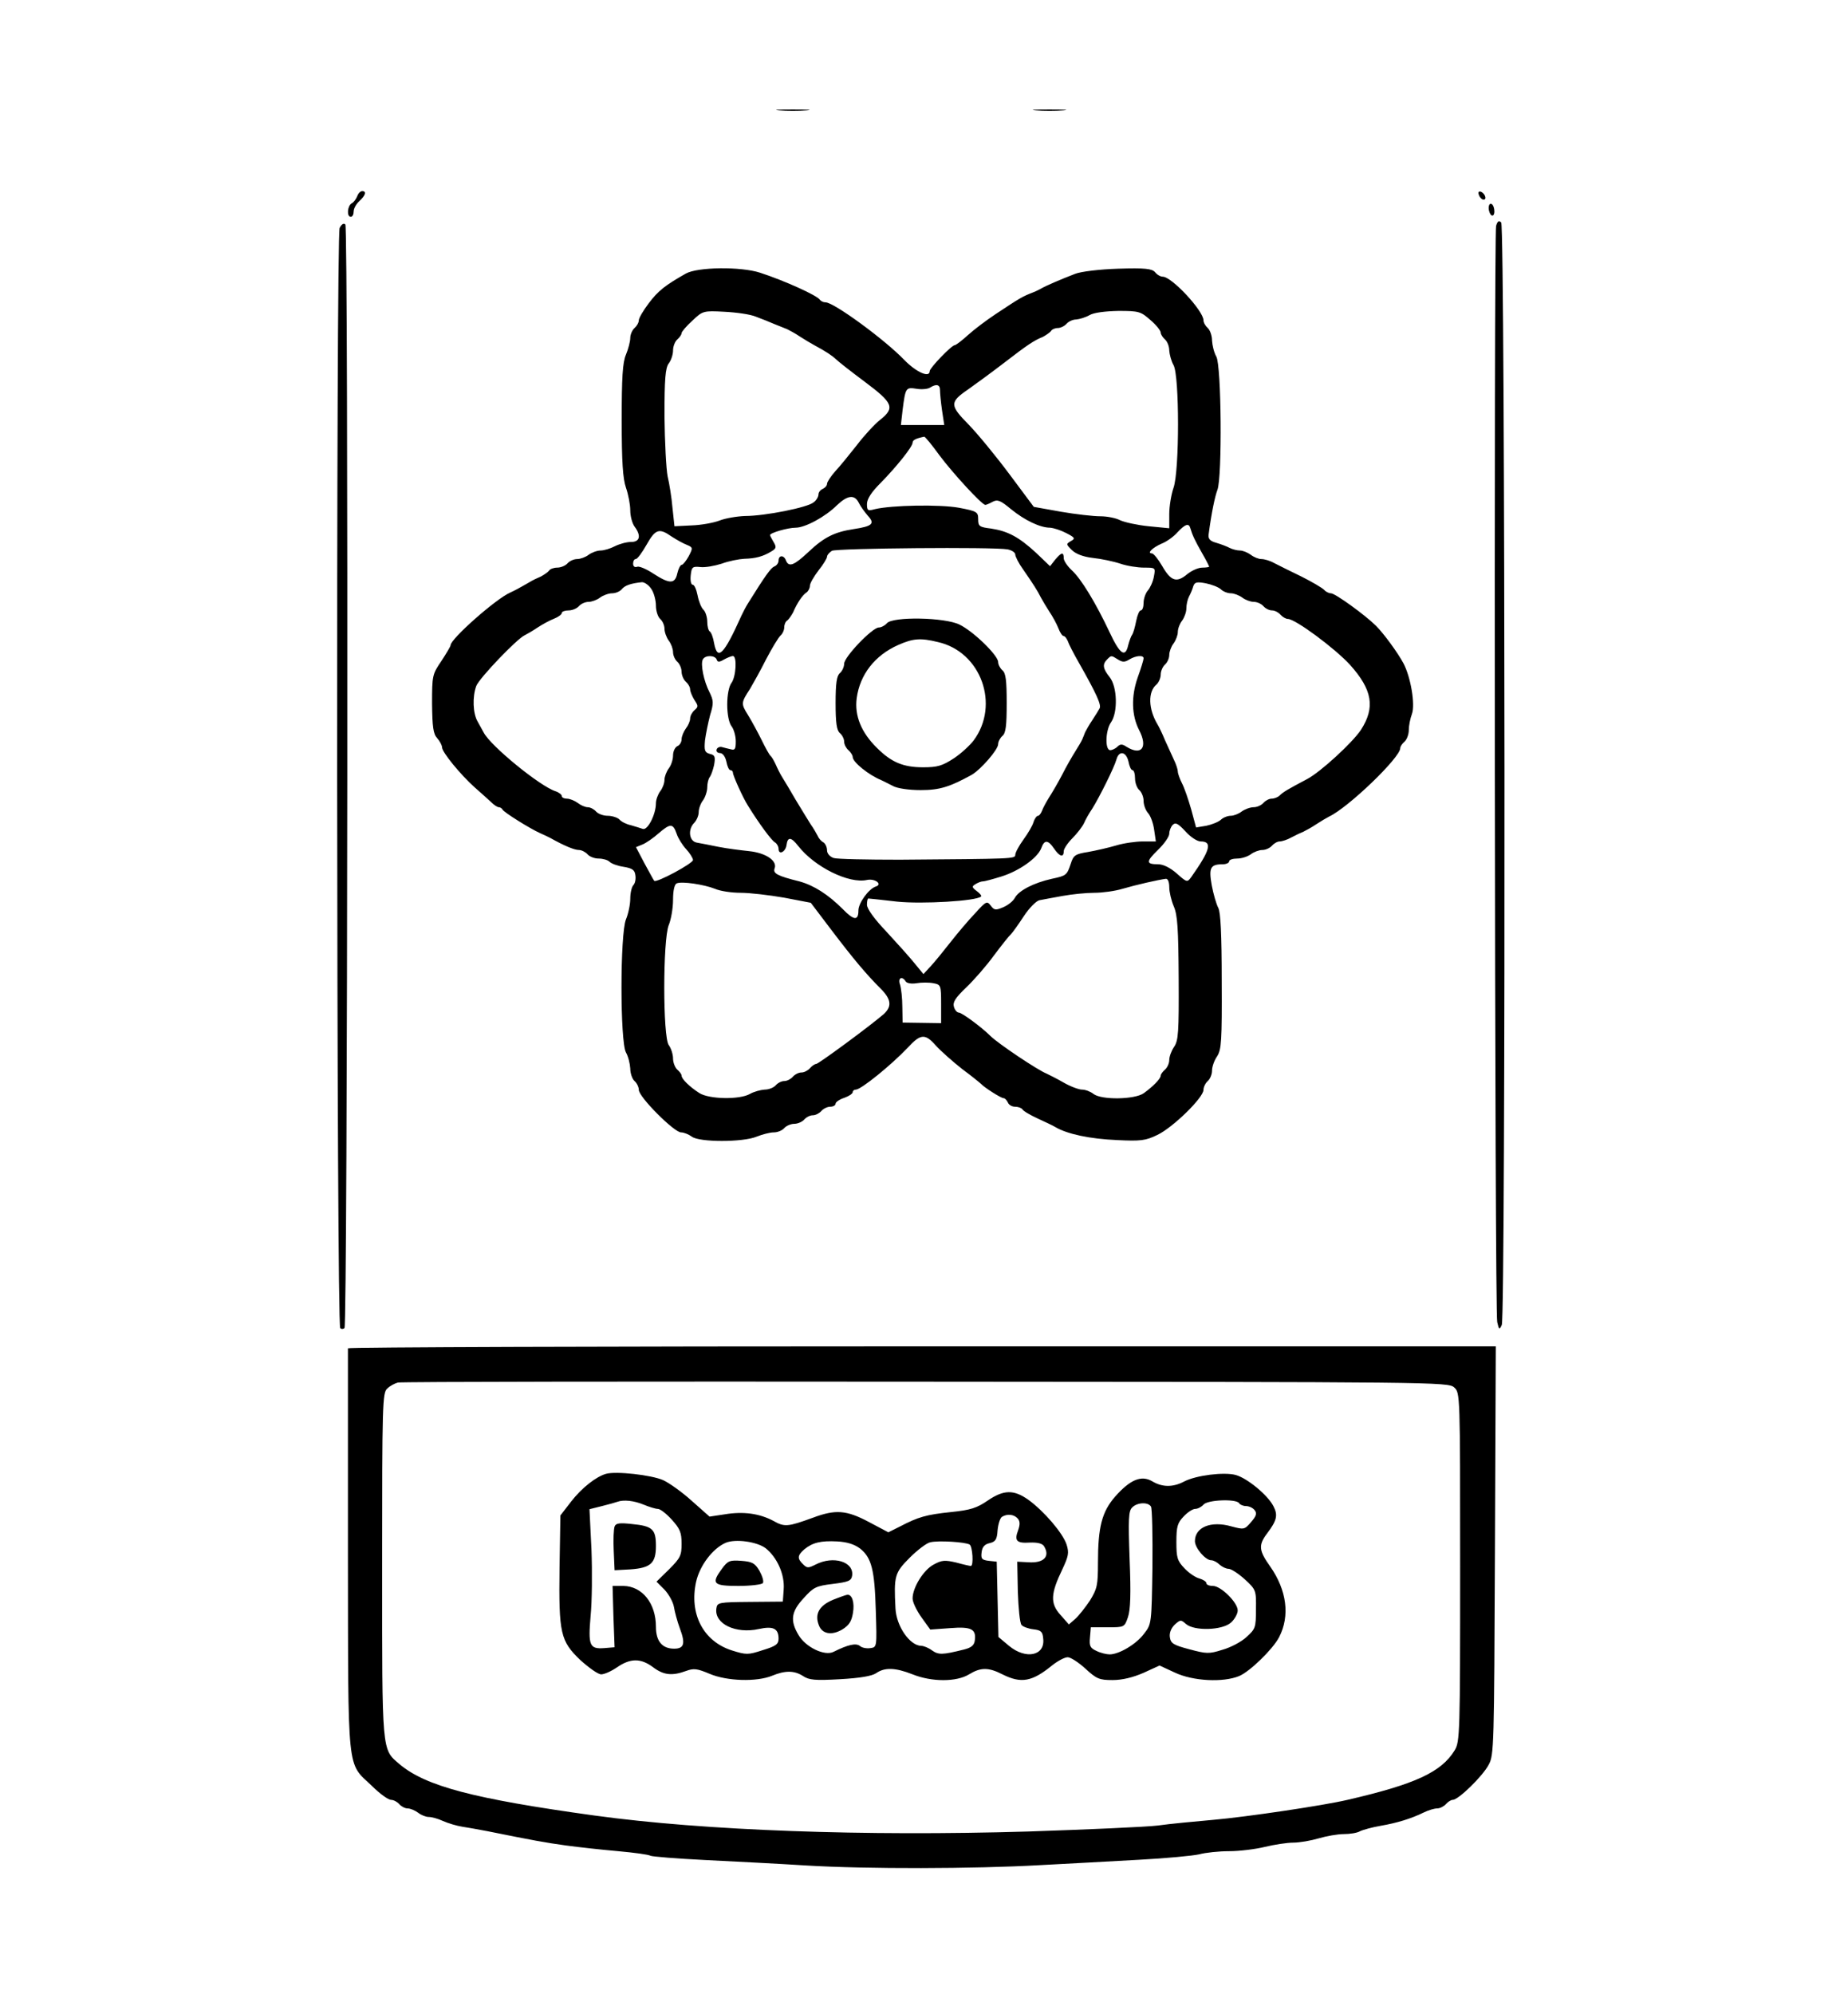 <?xml version="1.0" standalone="no"?>

<svg version="1.0" xmlns="http://www.w3.org/2000/svg"
 viewBox="0 0 648 699"
 preserveAspectRatio="xMidYMid meet">

<g transform="translate(0,699) scale(0.1,-0.1)"
fill="#000000" stroke="none">
<path d="M2733 6603 c26 -2 68 -2 95 0 26 2 4 3 -48 3 -52 0 -74 -1 -47 -3z"/>
<path d="M3633 6603 c26 -2 68 -2 95 0 26 2 4 3 -48 3 -52 0 -74 -1 -47 -3z"/>
<path d="M1253 6303 c-4 -10 -12 -22 -20 -26 -15 -9 -18 -47 -3 -47 6 0 10 8
10 18 0 11 9 27 20 37 22 20 26 35 10 35 -6 0 -14 -8 -17 -17z"/>
<path d="M5186 6306 c3 -9 11 -16 16 -16 13 0 5 23 -10 28 -7 2 -10 -2 -6 -12z"/>
<path d="M5220 6261 c0 -11 5 -23 10 -26 6 -3 10 3 10 14 0 11 -4 23 -10 26
-5 3 -10 -3 -10 -14z"/>
<path d="M5246 6198 c-8 -33 -5 -3807 4 -3843 6 -27 8 -28 16 -10 14 31 12
3851 -2 3865 -8 8 -13 5 -18 -12z"/>
<path d="M1191 6191 c-13 -23 -11 -3844 2 -3857 4 -4 10 -4 15 0 11 11 14
3858 3 3869 -6 6 -13 1 -20 -12z"/>
<path d="M2405 6031 c-72 -41 -97 -60 -130 -104 -19 -25 -35 -52 -35 -60 0 -8
-7 -20 -15 -27 -8 -7 -15 -23 -15 -35 0 -12 -7 -39 -15 -58 -12 -28 -15 -81
-15 -230 0 -147 4 -205 15 -237 8 -23 15 -59 15 -79 0 -21 7 -46 15 -57 24
-32 19 -54 -12 -54 -16 0 -41 -7 -57 -15 -15 -8 -38 -15 -50 -15 -12 0 -31 -7
-42 -15 -10 -8 -29 -15 -40 -15 -12 0 -27 -7 -34 -15 -7 -8 -23 -15 -36 -15
-12 0 -26 -5 -29 -11 -4 -5 -17 -14 -28 -20 -12 -5 -31 -14 -42 -21 -38 -22
-50 -28 -65 -35 -51 -22 -210 -163 -210 -185 0 -4 -15 -29 -32 -55 -32 -47
-33 -51 -33 -150 1 -81 4 -106 18 -121 9 -10 17 -25 17 -32 0 -17 64 -95 114
-140 22 -19 48 -43 58 -52 10 -10 22 -18 27 -18 5 0 11 -4 13 -8 3 -9 98 -68
132 -83 12 -5 28 -13 36 -17 48 -27 84 -42 100 -42 9 0 23 -7 30 -15 7 -8 24
-15 39 -15 15 0 32 -5 38 -11 7 -7 29 -15 50 -18 30 -5 39 -11 41 -30 2 -13
-1 -28 -7 -34 -6 -6 -11 -28 -11 -48 0 -20 -7 -53 -15 -72 -21 -51 -21 -430 0
-467 8 -14 14 -39 15 -56 0 -17 7 -37 15 -44 8 -7 15 -21 15 -31 0 -25 124
-149 148 -149 10 0 27 -7 38 -15 26 -20 179 -20 227 0 20 8 47 15 60 15 14 0
30 7 37 15 7 8 23 15 35 15 12 0 28 7 35 15 7 8 20 15 30 15 10 0 23 7 30 15
7 8 21 15 31 15 11 0 19 5 19 11 0 5 14 15 30 20 17 6 30 15 30 20 0 5 5 9 11
9 18 0 123 85 182 147 45 49 61 50 98 8 18 -20 60 -57 93 -83 34 -25 63 -49
66 -52 12 -13 70 -50 79 -50 5 0 11 -7 15 -15 3 -8 14 -15 25 -15 11 0 22 -4
26 -9 3 -6 27 -20 53 -32 26 -12 54 -25 62 -30 42 -25 122 -42 218 -46 81 -4
99 -2 140 18 55 26 162 131 162 158 0 10 7 24 15 31 8 7 15 23 15 37 0 13 8
36 18 50 15 24 17 54 16 263 0 165 -4 242 -12 257 -7 13 -17 48 -23 79 -11 62
-5 74 39 74 12 0 22 5 22 10 0 6 13 10 28 10 16 0 37 7 48 15 10 8 29 15 40
15 12 0 27 7 34 15 7 8 19 15 27 15 8 0 27 6 41 14 15 8 34 17 42 20 8 4 29
15 45 26 17 11 37 23 45 27 67 31 250 207 250 240 0 6 7 16 15 23 8 7 15 25
15 41 0 15 5 40 11 56 12 33 -4 129 -30 178 -20 37 -68 103 -96 131 -37 37
-143 114 -158 114 -8 0 -19 6 -25 13 -6 6 -41 27 -79 46 -37 18 -80 39 -95 47
-14 8 -34 14 -45 14 -10 0 -27 7 -37 15 -11 8 -28 15 -38 15 -10 0 -26 4 -36
9 -9 5 -30 13 -47 18 -22 6 -29 14 -27 29 10 76 22 133 31 157 17 45 14 436
-4 467 -8 14 -14 39 -15 56 0 17 -7 37 -15 44 -8 7 -15 19 -15 27 0 33 -111
153 -143 153 -8 0 -20 7 -27 16 -11 12 -34 15 -129 12 -65 -2 -131 -10 -151
-18 -52 -20 -103 -42 -120 -52 -8 -4 -19 -10 -25 -12 -41 -16 -46 -19 -135
-78 -30 -20 -73 -52 -95 -72 -22 -20 -43 -36 -47 -36 -11 0 -88 -80 -88 -91 0
-25 -47 -4 -89 39 -68 71 -247 202 -276 202 -8 0 -16 4 -20 9 -9 15 -124 67
-210 95 -68 22 -219 20 -260 -3z m245 -151 c19 -7 49 -19 65 -26 17 -7 37 -15
45 -18 8 -4 29 -15 45 -26 17 -11 39 -24 50 -30 41 -22 62 -36 77 -50 8 -8 54
-44 101 -79 99 -74 106 -91 53 -133 -19 -15 -56 -55 -81 -88 -26 -33 -60 -75
-76 -92 -16 -18 -29 -38 -29 -44 0 -7 -7 -14 -15 -18 -8 -3 -15 -12 -15 -19 0
-8 -7 -21 -17 -28 -20 -18 -171 -48 -240 -48 -29 -1 -70 -8 -90 -16 -21 -8
-65 -16 -98 -17 l-60 -3 -7 65 c-3 36 -11 85 -17 110 -5 25 -10 120 -11 211 0
130 3 169 15 185 8 10 15 31 15 45 0 15 7 32 15 39 8 7 15 17 15 22 0 5 17 25
38 44 36 34 38 35 112 31 41 -2 91 -9 110 -17z m1384 -12 c20 -17 36 -37 36
-44 0 -6 7 -17 15 -24 8 -7 15 -24 15 -39 1 -14 7 -37 15 -51 21 -37 21 -371
0 -430 -8 -23 -15 -65 -15 -92 l0 -50 -72 7 c-40 4 -85 14 -100 21 -15 8 -46
14 -70 14 -24 0 -86 7 -138 16 l-95 17 -85 114 c-47 63 -111 141 -143 174 -67
68 -68 79 -2 124 24 17 79 57 122 90 87 67 108 81 140 94 11 6 24 15 28 20 3
6 14 11 24 11 10 0 24 7 31 15 7 8 22 15 34 15 11 1 32 7 46 15 15 9 54 14
102 15 72 0 78 -2 112 -32z m-738 -245 c0 -10 3 -42 7 -70 l8 -53 -76 0 -76 0
6 53 c10 78 11 80 49 74 18 -3 39 -1 47 4 22 14 35 11 35 -8z m-2 -229 c47
-63 149 -174 161 -174 4 0 15 5 26 11 17 9 28 4 64 -26 48 -39 102 -65 137
-65 13 -1 38 -9 57 -19 31 -16 32 -19 16 -28 -17 -10 -17 -11 3 -31 14 -14 40
-24 74 -28 29 -3 72 -12 96 -20 23 -8 61 -14 84 -14 40 0 40 0 34 -32 -3 -17
-13 -39 -21 -48 -8 -9 -15 -29 -15 -43 0 -15 -4 -27 -10 -27 -5 0 -12 -17 -16
-37 -4 -21 -10 -42 -14 -48 -4 -5 -10 -22 -14 -37 -10 -45 -29 -32 -65 45 -49
104 -100 188 -133 218 -15 14 -28 33 -28 42 0 23 -8 21 -30 -5 l-18 -23 -49
47 c-61 56 -99 76 -158 85 -41 5 -45 8 -45 33 0 25 -4 28 -68 40 -67 12 -235
9 -294 -5 -25 -7 -28 -5 -28 18 0 18 16 42 48 74 56 57 112 127 112 141 0 9
11 15 41 21 3 0 27 -29 53 -65z m-283 -166 c6 -13 21 -33 32 -46 26 -28 16
-37 -50 -47 -66 -10 -103 -28 -157 -79 -51 -48 -70 -56 -80 -31 -7 20 -26 19
-26 0 0 -9 -7 -18 -15 -21 -12 -5 -31 -31 -92 -129 -7 -11 -17 -30 -23 -43
-62 -138 -84 -160 -96 -97 -3 19 -10 38 -15 41 -5 3 -9 18 -9 34 0 16 -6 35
-13 42 -8 7 -17 30 -21 51 -4 20 -11 37 -17 37 -6 0 -9 15 -7 33 3 29 6 32 34
29 17 -2 50 4 75 12 24 9 60 16 79 17 39 1 66 8 95 26 17 10 18 15 8 32 -7 12
-13 23 -13 25 0 8 63 26 90 26 33 0 104 38 145 79 37 35 61 38 76 9z m1163
-90 c7 -24 16 -43 41 -87 14 -24 25 -46 25 -48 0 -1 -11 -3 -24 -3 -14 0 -37
-10 -53 -23 -37 -31 -57 -25 -88 29 -14 24 -30 44 -36 44 -18 0 2 20 34 34 18
7 43 25 56 40 27 29 40 33 45 14z m-1819 -29 c17 -11 40 -24 53 -29 22 -9 22
-11 7 -40 -9 -16 -20 -30 -24 -30 -5 0 -12 -13 -16 -30 -8 -38 -27 -38 -84 -1
-24 16 -50 27 -57 24 -8 -3 -14 1 -14 11 0 9 4 16 9 16 6 0 22 22 38 50 31 55
44 60 88 29z m1178 -45 c15 -3 27 -11 27 -18 0 -7 12 -31 28 -53 36 -52 50
-74 62 -98 6 -11 19 -33 30 -50 11 -16 25 -42 31 -57 6 -16 14 -28 19 -28 4 0
10 -8 14 -17 3 -10 21 -45 40 -78 60 -106 78 -145 72 -158 -3 -6 -15 -25 -26
-42 -11 -16 -22 -36 -25 -42 -3 -7 -7 -19 -10 -25 -3 -7 -14 -26 -25 -43 -10
-16 -31 -52 -45 -80 -14 -27 -35 -63 -46 -80 -10 -16 -22 -38 -25 -47 -4 -10
-10 -18 -14 -18 -5 0 -12 -10 -16 -22 -3 -12 -19 -39 -35 -61 -16 -22 -29 -46
-29 -54 0 -14 -8 -14 -405 -17 -115 0 -220 2 -232 6 -14 5 -23 16 -23 27 0 11
-6 24 -13 28 -8 4 -17 15 -20 23 -4 8 -15 27 -25 41 -9 15 -33 53 -52 85 -19
33 -40 68 -47 79 -7 11 -17 31 -23 45 -6 13 -14 27 -18 30 -4 3 -18 28 -31 55
-14 28 -35 67 -48 88 -25 40 -25 43 7 92 10 17 36 63 56 103 21 40 44 78 51
84 7 6 13 19 13 29 0 10 5 21 11 24 5 4 14 17 20 28 14 33 33 61 47 70 6 4 12
15 12 24 0 8 14 32 30 53 17 21 30 43 30 48 0 6 8 15 17 21 18 9 567 14 616 5z
m-1249 -139 c9 -13 16 -40 16 -58 0 -19 7 -40 15 -47 8 -7 15 -22 15 -34 0
-12 7 -31 15 -42 8 -10 15 -29 15 -40 0 -12 7 -27 15 -34 8 -7 15 -23 15 -35
0 -12 7 -28 15 -35 8 -7 15 -19 15 -27 0 -7 7 -24 15 -37 14 -21 14 -24 0 -36
-8 -7 -15 -20 -15 -29 0 -9 -7 -25 -15 -35 -8 -11 -15 -28 -15 -38 0 -10 -7
-21 -15 -24 -8 -4 -15 -18 -15 -33 0 -14 -7 -35 -15 -45 -8 -11 -15 -29 -15
-40 0 -12 -7 -30 -15 -40 -8 -11 -15 -30 -15 -42 0 -39 -29 -96 -46 -90 -9 3
-28 9 -42 13 -15 3 -33 12 -40 20 -7 7 -26 13 -41 13 -16 0 -34 7 -41 15 -7 8
-20 15 -29 15 -9 0 -25 7 -35 15 -11 8 -28 15 -38 15 -10 0 -18 4 -18 9 0 5
-10 13 -22 17 -54 17 -228 159 -252 206 -4 7 -13 24 -21 38 -17 29 -19 87 -5
125 10 27 143 166 170 178 8 4 29 16 45 27 17 11 42 25 58 31 15 6 27 15 27
20 0 5 11 9 24 9 13 0 29 7 36 15 7 8 22 15 34 15 11 0 30 7 40 15 11 8 30 15
42 15 12 0 27 6 34 14 11 14 33 21 71 25 9 0 24 -10 33 -24z m1997 -1 c8 -8
24 -14 35 -14 11 0 29 -7 40 -15 10 -8 29 -15 40 -15 12 0 27 -7 34 -15 7 -8
20 -15 30 -15 10 0 23 -7 30 -15 7 -8 19 -15 26 -15 26 0 165 -103 218 -161
78 -87 89 -149 38 -228 -30 -45 -141 -147 -188 -172 -70 -37 -85 -46 -97 -58
-6 -6 -19 -11 -28 -11 -9 0 -22 -7 -29 -15 -7 -8 -22 -15 -34 -15 -12 0 -31
-7 -42 -15 -10 -8 -28 -15 -38 -15 -11 0 -27 -6 -35 -14 -9 -8 -32 -17 -51
-21 l-36 -6 -17 63 c-10 35 -24 76 -32 91 -8 16 -15 35 -15 42 0 7 -6 26 -14
42 -7 15 -21 46 -31 68 -9 22 -21 47 -26 55 -33 55 -34 115 -4 140 8 7 15 23
15 35 0 12 7 28 15 35 8 7 15 22 15 34 0 11 7 30 15 40 8 11 15 29 15 40 0 12
7 30 15 40 8 11 15 30 15 43 0 13 4 31 9 41 5 9 12 25 15 36 5 15 12 17 44 11
20 -4 44 -13 53 -21z m-1768 -246 c3 -10 9 -10 26 0 11 6 25 12 31 12 15 0 11
-72 -5 -94 -9 -12 -15 -42 -15 -76 0 -34 6 -64 15 -76 8 -10 15 -34 15 -53 0
-27 -3 -32 -17 -28 -10 2 -24 6 -32 8 -7 2 -16 -2 -18 -8 -3 -7 3 -13 11 -13
10 0 19 -12 23 -30 3 -16 9 -30 14 -30 5 0 9 -4 9 -9 0 -10 35 -88 53 -116 39
-63 82 -121 94 -128 7 -4 13 -15 13 -23 0 -23 25 -11 28 14 4 29 16 28 41 -4
58 -74 178 -133 241 -119 28 6 56 -15 31 -23 -25 -8 -61 -58 -61 -84 0 -37
-16 -35 -55 5 -51 51 -101 83 -152 97 -77 19 -93 28 -87 45 11 27 -31 55 -89
61 -28 3 -77 9 -107 15 -30 6 -65 13 -77 15 -27 5 -32 47 -8 70 8 9 15 25 15
37 0 12 7 31 15 41 8 11 15 32 15 46 0 14 4 30 9 36 4 5 11 24 15 42 5 29 3
35 -15 39 -18 5 -20 12 -17 47 3 23 11 62 18 89 13 42 12 51 -2 80 -20 38 -33
101 -23 116 9 15 42 14 48 -1z m1407 0 c16 -10 24 -10 40 0 23 14 50 16 50 4
0 -5 -9 -35 -21 -68 -23 -66 -21 -132 5 -183 32 -61 9 -92 -44 -59 -15 10 -22
10 -32 0 -6 -6 -18 -12 -25 -12 -19 0 -17 70 3 98 24 35 22 124 -5 158 -24 30
-26 45 -9 62 15 15 14 15 38 0z m37 -358 c3 -16 9 -30 14 -30 5 0 9 -13 9 -29
0 -16 7 -34 15 -41 8 -7 15 -24 15 -38 0 -14 7 -33 16 -43 9 -10 18 -36 21
-58 l6 -41 -46 0 c-24 0 -67 -6 -93 -14 -27 -8 -71 -18 -99 -23 -45 -7 -51
-12 -60 -40 -14 -42 -16 -43 -67 -54 -63 -14 -115 -41 -129 -66 -6 -12 -25
-27 -42 -34 -26 -11 -31 -10 -43 6 -13 17 -16 16 -54 -26 -23 -24 -62 -70 -87
-102 -25 -32 -56 -70 -70 -85 l-25 -27 -32 39 c-17 21 -61 70 -98 110 -42 44
-68 80 -68 94 0 12 2 22 5 22 3 0 49 -5 101 -11 88 -9 278 2 294 18 3 2 -4 11
-15 19 -17 13 -18 16 -5 24 8 5 20 10 26 10 7 0 36 8 65 17 62 19 127 65 140
99 11 31 24 30 45 -1 19 -28 34 -33 34 -9 0 8 14 29 31 46 17 17 35 41 40 52
5 12 18 35 29 51 25 40 77 144 85 173 9 32 34 27 42 -8z m253 -280 c42 0 34
-30 -33 -125 -14 -19 -15 -19 -51 13 -23 20 -47 32 -65 32 -43 0 -43 9 -1 50
22 21 40 47 40 57 0 11 6 25 12 31 10 10 19 5 45 -23 17 -19 41 -35 53 -35z
m-1837 26 c5 -15 20 -39 33 -53 13 -14 24 -32 24 -38 0 -12 -128 -81 -136 -73
-2 2 -17 30 -34 61 l-30 57 22 9 c13 5 39 23 58 40 41 35 50 35 63 -3z m1727
-186 c0 -17 7 -47 16 -68 13 -30 16 -78 17 -252 1 -189 -1 -218 -16 -240 -9
-13 -17 -34 -17 -46 0 -12 -7 -27 -15 -34 -8 -7 -15 -16 -15 -21 0 -11 -28
-39 -60 -62 -32 -22 -148 -24 -176 -2 -10 8 -28 15 -40 15 -11 0 -41 11 -65
25 -24 14 -51 27 -59 31 -31 12 -171 106 -197 132 -30 30 -100 82 -111 82 -6
0 -14 9 -17 20 -5 16 5 32 43 68 27 26 71 76 97 112 27 36 54 70 60 75 6 6 26
34 45 63 19 29 44 54 55 56 11 2 47 9 81 15 33 6 83 11 111 11 28 0 73 6 99
14 48 14 127 32 152 35 7 1 12 -11 12 -29z m-1593 -6 c18 -8 58 -14 90 -14 32
0 100 -8 152 -17 l94 -18 72 -95 c79 -104 123 -156 173 -206 38 -38 40 -63 10
-90 -50 -43 -228 -174 -236 -174 -5 0 -15 -7 -22 -15 -7 -8 -20 -15 -30 -15
-10 0 -23 -7 -30 -15 -7 -8 -20 -15 -30 -15 -10 0 -23 -7 -30 -15 -7 -8 -24
-15 -39 -15 -14 -1 -37 -7 -51 -15 -36 -21 -144 -19 -178 3 -34 22 -62 49 -62
61 0 5 -7 14 -15 21 -8 7 -15 25 -15 39 0 15 -7 36 -15 47 -21 28 -21 369 0
421 8 19 15 59 15 88 0 33 5 55 13 58 18 8 96 -4 134 -19z m669 -325 c4 -6 20
-9 38 -6 17 3 44 3 59 0 26 -5 27 -7 27 -73 l0 -67 -67 1 -68 1 -1 55 c0 30
-4 65 -8 78 -9 23 7 32 20 11z"/>
<path d="M3110 4805 c-7 -8 -20 -15 -29 -15 -23 -1 -121 -103 -121 -127 0 -11
-7 -26 -15 -33 -11 -9 -15 -35 -15 -105 0 -70 4 -96 15 -105 8 -7 15 -20 15
-30 0 -10 7 -23 15 -30 8 -7 15 -18 15 -24 0 -18 56 -63 100 -81 8 -4 27 -13
42 -21 15 -8 55 -14 96 -14 67 0 102 11 180 54 32 19 92 88 92 107 0 9 7 22
15 29 12 10 15 36 15 115 0 79 -3 105 -15 115 -8 7 -15 20 -15 29 0 23 -86
107 -135 131 -51 26 -235 29 -255 5z m179 -66 c151 -34 218 -220 125 -345 -13
-17 -44 -46 -70 -63 -40 -26 -57 -31 -107 -31 -69 0 -111 17 -162 68 -55 54
-79 113 -71 174 11 83 64 151 146 187 52 23 78 25 139 10z"/>
<path d="M1220 2263 c0 -5 0 -324 0 -711 1 -796 -5 -738 85 -824 27 -27 57
-48 66 -48 9 0 22 -7 29 -15 7 -8 20 -15 29 -15 10 0 26 -7 37 -15 10 -8 27
-15 37 -15 11 0 33 -6 50 -14 18 -8 48 -17 67 -20 19 -3 60 -10 90 -16 159
-32 202 -40 275 -50 44 -6 126 -15 183 -20 56 -5 107 -12 113 -16 6 -3 92 -10
192 -15 100 -5 259 -13 352 -19 217 -13 589 -12 820 1 99 5 257 14 350 19 94
5 188 14 210 19 22 6 69 11 105 11 36 0 92 7 125 15 33 8 78 15 100 15 22 0
62 7 89 15 27 8 67 15 88 15 22 0 47 4 57 10 10 5 43 14 72 19 58 10 107 25
152 47 16 8 37 14 47 14 9 0 23 7 30 15 7 8 18 15 24 15 20 0 105 83 126 123
19 34 19 65 22 751 l3 716 -2012 0 c-1107 0 -2013 -3 -2013 -7z m3879 -137
c21 -19 21 -22 21 -630 0 -584 -1 -612 -19 -642 -47 -77 -138 -119 -376 -174
-85 -20 -355 -60 -470 -70 -66 -6 -154 -14 -195 -20 -41 -5 -246 -14 -455 -21
-575 -17 -1134 3 -1520 56 -427 59 -592 103 -684 180 -63 54 -61 35 -61 698 0
563 1 605 18 619 9 9 26 18 37 21 11 3 844 4 1851 3 1786 -1 1832 -1 1853 -20z"/>
<path d="M2125 1823 c-35 -10 -85 -49 -123 -98 l-37 -48 -3 -183 c-3 -231 3
-257 73 -324 30 -27 62 -50 73 -50 11 0 36 11 56 25 47 32 83 32 126 0 37 -28
67 -31 116 -13 27 10 39 8 82 -10 61 -26 165 -29 219 -7 46 19 78 19 109 -1
21 -14 42 -16 130 -11 70 4 111 11 126 21 30 21 67 20 128 -4 67 -27 154 -27
198 0 41 25 68 25 117 0 66 -33 104 -26 175 32 19 15 43 28 54 28 10 0 38 -18
62 -40 39 -36 49 -40 95 -40 34 0 71 9 108 25 l57 26 54 -25 c64 -30 169 -35
225 -12 38 16 118 94 140 136 39 75 27 165 -31 248 -40 56 -42 75 -11 116 34
45 39 64 22 96 -20 39 -92 98 -132 109 -41 11 -139 -1 -181 -23 -40 -21 -77
-20 -112 1 -38 22 -77 6 -130 -54 -46 -53 -60 -106 -60 -232 0 -79 -3 -91 -28
-132 -16 -24 -39 -53 -51 -64 l-23 -20 -30 34 c-36 40 -34 74 7 159 22 47 24
58 15 87 -13 40 -79 117 -134 157 -51 36 -86 36 -143 -3 -38 -26 -60 -33 -128
-40 -87 -9 -115 -17 -180 -51 l-40 -20 -68 36 c-79 42 -117 45 -197 15 -88
-32 -99 -33 -138 -11 -49 26 -105 34 -171 23 l-53 -8 -62 55 c-33 30 -79 63
-101 73 -41 18 -165 32 -200 22z m132 -108 c19 -8 42 -15 50 -15 8 0 30 -17
48 -37 29 -32 35 -45 35 -85 0 -41 -4 -50 -44 -90 l-44 -43 28 -28 c15 -16 30
-43 33 -60 3 -18 12 -52 21 -76 20 -53 15 -71 -20 -71 -42 0 -64 26 -64 77 0
82 -48 142 -114 143 l-38 0 3 -107 4 -108 -36 -3 c-52 -4 -57 9 -48 113 5 50
6 154 3 232 l-7 142 44 11 c24 6 49 13 54 15 22 8 58 4 92 -10z m2088 5 c3 -5
14 -10 24 -10 10 0 24 -6 30 -14 9 -11 7 -20 -12 -42 -23 -27 -25 -27 -70 -15
-71 20 -127 -3 -127 -52 0 -24 37 -67 57 -67 8 0 21 -7 29 -15 9 -8 23 -15 32
-15 9 0 35 -17 57 -37 39 -36 40 -38 39 -105 0 -64 -2 -69 -33 -97 -18 -17
-56 -37 -85 -45 -47 -15 -56 -14 -116 2 -57 15 -65 21 -68 43 -2 15 5 32 18
44 19 17 21 17 38 2 29 -26 129 -23 159 5 13 12 23 31 23 42 0 28 -59 86 -87
86 -13 0 -23 4 -23 10 0 5 -11 12 -24 16 -13 3 -37 19 -52 35 -26 27 -29 38
-29 93 0 54 4 67 25 89 14 15 32 27 41 27 9 0 22 7 29 15 14 17 115 21 125 5z
m-309 -12 c4 -7 6 -102 5 -212 -3 -197 -3 -200 -29 -233 -27 -37 -88 -73 -121
-73 -11 0 -32 5 -46 12 -22 10 -26 17 -23 47 l3 36 59 0 c58 0 59 0 71 35 9
26 11 82 6 203 -5 140 -4 170 9 182 17 18 56 20 66 3z m-467 -42 c8 -10 8 -21
1 -41 -14 -37 -5 -46 41 -43 27 1 44 -3 50 -13 22 -36 -1 -60 -56 -56 l-38 2
2 -105 c2 -58 7 -110 13 -117 5 -6 24 -13 41 -15 27 -3 33 -8 35 -33 7 -60
-61 -74 -120 -25 l-37 31 -3 132 -3 132 -28 3 c-24 3 -28 7 -25 30 2 18 10 28
28 32 21 5 26 13 28 45 2 22 9 43 15 47 19 12 43 9 56 -6z m-884 -104 c40 -32
67 -92 63 -144 l-3 -43 -115 -1 c-111 -1 -115 -2 -118 -23 -8 -54 68 -90 149
-72 50 11 69 2 69 -34 0 -19 -9 -26 -55 -40 -52 -17 -58 -17 -109 -1 -100 32
-150 128 -125 241 13 57 58 116 103 136 35 15 111 4 141 -19z m331 -1 c40 -32
51 -74 55 -218 4 -127 4 -128 -19 -131 -13 -2 -29 1 -36 7 -14 12 -43 5 -93
-20 -31 -16 -98 16 -123 59 -30 50 -26 82 18 129 34 38 43 43 102 50 56 7 65
11 68 29 7 49 -66 71 -128 39 -26 -13 -30 -13 -44 1 -21 20 -20 31 4 52 29 24
58 31 116 28 35 -2 60 -10 80 -25z m384 14 c10 -6 15 -75 4 -75 -3 0 -26 5
-51 12 -39 9 -50 9 -79 -7 -36 -19 -74 -81 -74 -119 0 -13 14 -42 31 -66 l31
-43 69 5 c75 6 93 -3 87 -44 -2 -16 -13 -25 -38 -31 -76 -19 -89 -19 -112 -3
-12 9 -29 16 -38 16 -40 1 -87 69 -90 131 -6 114 -3 125 50 178 27 27 60 52
72 54 28 7 124 1 138 -8z"/>
<path d="M2155 1638 c-3 -8 -5 -46 -3 -84 l3 -69 55 3 c72 5 90 22 90 82 0 59
-12 70 -84 77 -44 5 -57 3 -61 -9z"/>
<path d="M2532 1491 c-39 -53 -32 -61 57 -61 44 0 83 5 86 10 4 6 -2 25 -12
43 -16 27 -25 32 -64 35 -40 3 -47 0 -67 -27z"/>
<path d="M2920 1381 c-47 -20 -64 -49 -49 -88 11 -31 44 -38 82 -16 24 15 33
28 38 59 6 35 -3 65 -20 63 -3 0 -26 -8 -51 -18z"/>
</g>
</svg>
